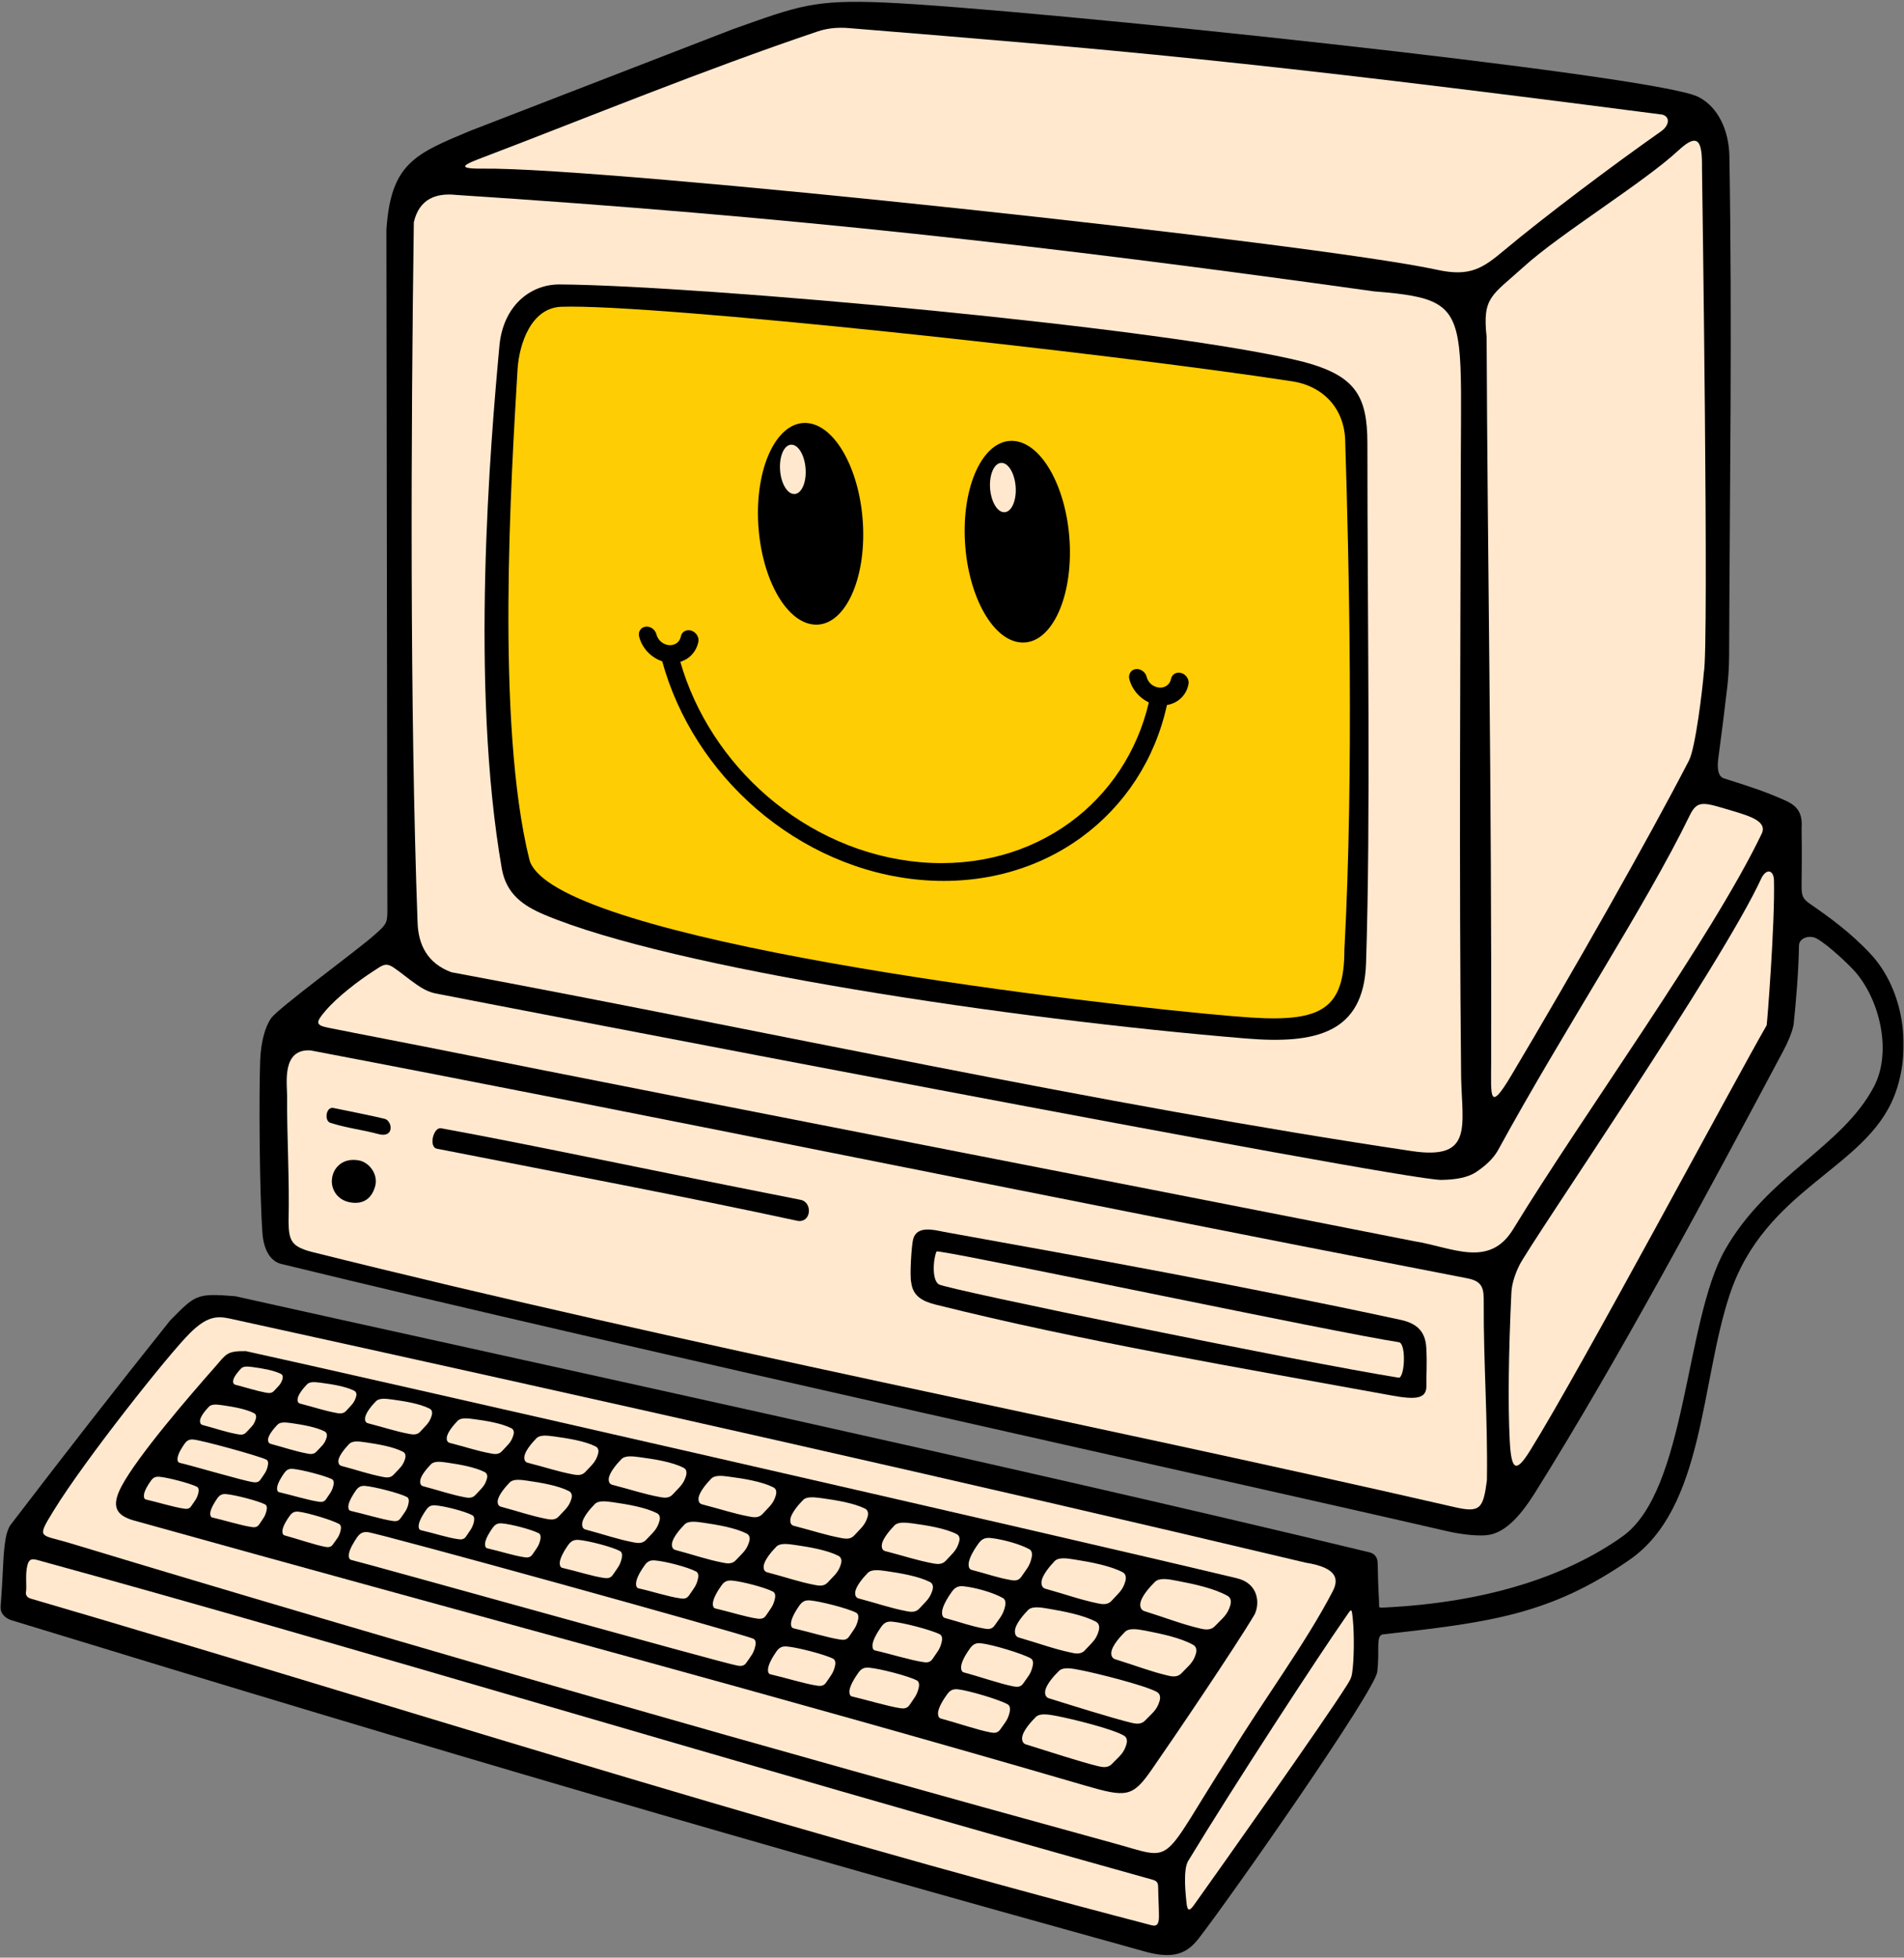 <svg width="575" height="591" viewBox="0 0 575 591" fill="none" xmlns="http://www.w3.org/2000/svg">
<rect x="0" y="0" width="575" height="591" fill="#808080" stroke="none"/>
<mask id="mask0_299_2804" style="mask-type:luminance" maskUnits="userSpaceOnUse" x="0" y="0" width="575" height="591">
<path d="M0 0H575V590.964H0V0Z" fill="white"/>
</mask>
<g mask="url(#mask0_299_2804)">
<path fill-rule="evenodd" clip-rule="evenodd" d="M417.655 485.318C450.235 483.779 473.802 475.293 489.932 463.872C509.46 450.037 508.678 399.005 520.941 377.326C533.758 354.745 556.309 346.345 565.926 328.037C571.45 317.516 567.672 301.852 560.23 293.337C558.372 291.217 552.094 285.259 548.694 283.369C546.398 282.091 543.288 283.225 543.288 285.463C543.173 293.164 542.33 303.133 541.66 309.324C541.197 311.705 539.974 314.582 538.493 317.344C515.798 359.947 488.856 410.254 463.6 450.589C459.561 457.014 454.941 462.591 449.421 463.406C447.125 463.754 442.243 463.463 436.866 462.215C377.377 448.441 189.495 407.086 84.813 381.54C81.415 380.611 79.611 376.978 79.263 372.329C78.363 360.442 78.187 330.914 78.567 320.278C78.769 314.815 79.96 310.195 81.821 307.462C83.912 304.381 107.192 287.439 113.063 282.267C116.665 279.128 116.898 278.605 116.984 275.524L116.694 69.42C118.003 49.397 125.238 46.489 141.949 39.515L221.286 8.825C241.05 1.823 245.641 -0.182 267.379 0.776C310.565 2.695 499.262 22.542 512.774 29.199C518.732 32.133 522.161 39.196 522.276 47.331C523.148 100.078 522.365 147.508 522.19 197.841C522.161 201.474 521.957 204.555 521.637 207.317C520.737 214.929 520.098 220.191 518.904 229.083C518.528 231.931 518.847 234.431 520.622 234.984C529.977 237.947 533.467 239.138 539.102 241.638C542.765 243.266 544.422 245.386 544.074 250.096C544.217 257.65 544.074 264.566 544.074 267.094C544.045 270.409 544.336 271.28 546.631 272.88C552.181 276.715 558.72 281.363 564.882 287.963C575.112 298.918 577.465 317.082 572.088 330.799C563.4 353.06 532.972 358.609 522.305 391.013C513.502 417.664 514.664 455.21 492.142 470.874C468.163 487.499 449.884 489.766 417.684 493.396C415.33 493.687 416.754 498.396 415.911 504.76C415.187 510.513 372.262 571.951 362.003 585.201C358.574 589.592 354.621 591.625 345.757 589.154C225.21 555.734 136.196 529.783 3.442 489.124C1.408 488.486 0.099 486.918 0.099 485.114C0.885 477.879 0.798 471.34 1.408 466.516C1.699 463.987 2.194 461.895 3.094 460.471C19.164 439.459 34.886 419.261 51.335 398.686C59.065 390.87 59.212 390.375 70.981 391.304C148.37 408.597 304.403 442.25 413.587 468.636C414.925 468.987 416.058 469.887 416.058 472.125C416.116 475.526 416.173 478.141 416.464 483.428C416.55 485.175 416.116 485.405 417.655 485.318Z" fill="black"/>
</g>
<path fill-rule="evenodd" clip-rule="evenodd" d="M372.871 549.981C374.091 548.119 372.814 548.41 375.69 548.614C375.371 550.939 376.272 549.748 374.413 551.434L372.871 549.981Z" fill="black"/>
<path fill-rule="evenodd" clip-rule="evenodd" d="M458.951 439.082C457.936 437.396 456.598 439.082 459.008 436.32C461.014 438.878 459.561 438.006 458.951 439.082Z" fill="black"/>
<path fill-rule="evenodd" clip-rule="evenodd" d="M145.812 50.908C182.955 50.413 397.051 73.401 434.018 81.451C443.957 83.631 447.792 80.984 454.274 75.55C466.333 65.467 486.998 49.918 501.701 39.602C503.882 38.063 504.635 35.387 502.049 34.605C375.314 18.155 337.36 15.103 256.277 8.477C253.69 8.273 250.376 8.33 246.918 9.496C212.132 21.236 177.55 35.448 145.959 47.478C140.669 49.483 136.949 50.994 145.812 50.908Z" fill="#FFE8CE"/>
<path fill-rule="evenodd" clip-rule="evenodd" d="M460.142 80.55C450.465 89.327 447.645 89.589 448.954 101.763C449.216 168.169 450.525 237.742 450.321 320.712C450.292 331.06 449.622 336.057 456.423 324.636C474.734 293.889 497.806 253.32 510.069 229.578C512.046 225.74 514.198 207.722 514.546 203.045C516.145 196.04 513.993 50.907 513.993 50.617C514.083 42.797 512.978 39.719 506.873 45.415C496.382 55.151 471.1 70.582 460.142 80.55Z" fill="#FFE8CE"/>
<path fill-rule="evenodd" clip-rule="evenodd" d="M137.706 58.841C131.633 58.2 126.575 60.09 124.976 67.095C124.104 129.49 123.756 214.466 126.109 278.604C126.342 285.115 129.018 290.839 136.339 293.512C230.762 311.095 332.245 333.5 426.403 347.507C444.944 350.269 441.572 340.067 441.253 325.131C440.615 261.778 441.049 199.702 441.167 137.945C441.224 122.456 441.458 111.965 440.615 104.787C438.986 91.214 433.408 89.442 414.925 87.96C314.719 73.953 238.026 65.38 137.706 58.841Z" fill="#FFE8CE"/>
<path fill-rule="evenodd" clip-rule="evenodd" d="M445.844 353.788C443.434 355.441 439.714 356.141 435.295 356.198C423.379 356.374 142.415 302.056 131.514 299.904C129.481 299.499 127.622 298.48 125.936 297.318C123.232 295.46 121.46 293.86 118.902 292.117C116.431 290.431 115.445 291.45 113.002 293.017C108.353 295.984 101.872 300.952 98.328 305.109C95.16 308.771 95.333 309.496 99.228 310.281C109.602 312.373 118.816 314.087 128.29 315.977C226.838 335.652 323.873 354.337 427.217 374.739C438.552 376.54 449.711 382.993 456.975 371.077C478.044 336.552 516.959 283.11 532.011 251.721C533.843 247.943 528.323 246.347 523.323 244.834C514.341 242.161 512.626 241.347 510.216 246.315C497.023 273.461 472.086 311.21 452.469 347.102C450.959 349.863 448.52 351.984 445.844 353.788Z" fill="#FFE8CE"/>
<path fill-rule="evenodd" clip-rule="evenodd" d="M458.779 382.092C457.383 384.998 456.54 387.731 456.422 390.432C455.579 408.45 455.378 424.056 455.931 434.81C456.393 444.341 457.964 444.545 462.118 437.862C477.32 413.478 523.47 326.993 533.524 309.524C533.639 309.352 536.053 278.895 535.733 265.788C535.673 262.851 533.696 261.979 532.042 264.888C520.328 290.722 462.09 375.263 458.779 382.092Z" fill="#FFE8CE"/>
<path fill-rule="evenodd" clip-rule="evenodd" d="M93.794 317.111C84.959 316.53 86.731 327.251 86.703 330.971C86.616 342.976 87.459 355.792 87.14 368.899C87.226 374.535 88.04 376.31 94.027 377.906C208.064 406.416 324.572 428.648 439.363 455.008C447.035 456.78 447.939 455.356 449.041 446.898C449.331 428.881 447.996 411.183 448.083 393.484C448.111 389.27 447.996 386.859 443.201 385.927C306.932 359.541 193.358 336.028 93.794 317.111Z" fill="#FFE8CE"/>
<path fill-rule="evenodd" clip-rule="evenodd" d="M408.328 505.139C408.909 501.563 409.024 493.6 408.558 488.98C408.153 484.941 408.181 485.637 406.09 488.603C398.794 499.006 372.9 538.588 358.717 561.982C358.021 563.406 357.906 565.383 357.878 566.864C357.817 569.422 358.05 571.835 358.312 574.361C358.545 576.513 358.922 577.413 360.55 575.146C368.57 563.901 399.723 519.929 406.671 508.888C407.543 507.464 408.066 506.793 408.328 505.139ZM21.083 465.848C128.871 498.453 231.982 527.777 335.645 556.257C355.697 561.634 349.333 564.163 371.767 529.316C381.444 513.393 394.318 496.1 402.485 480.379C404.286 476.889 404.085 473.287 394.26 471.745C295.192 448.178 174.992 421.208 69.324 398.047C65.227 397.175 62.322 397.581 57.408 402.405C51.131 408.567 25.703 440.592 16.287 455.908C10.881 464.714 11.929 463.086 21.083 465.848ZM8.295 472.444C7.538 475.35 8.148 478.693 7.829 480.784C7.771 481.336 7.976 482.266 9.314 482.617C114.717 513.422 225.616 549.399 347.676 581.191C349.215 581.599 350.029 581.162 350.001 578.403C350.001 575.903 349.796 572.937 349.768 570.031C349.739 568.754 349.739 567.94 348.11 567.474C218.004 531.177 107.016 497.176 11.319 470.963C9.719 470.525 8.79 470.583 8.295 472.444Z" fill="#FFE8CE"/>
<path fill-rule="evenodd" clip-rule="evenodd" d="M74.263 407.897C106.348 414.931 318.816 463.348 373.51 476.455C380.11 478.022 380.486 484.041 378.915 487.323C373.452 496.624 354.273 524.958 347.849 534.169C341.98 542.656 340.147 542.656 327.535 538.994C232.416 511.241 143.083 487.643 40.524 459.047C35.061 457.505 33.404 454.833 36.776 448.555C41.744 439.344 57.207 421.413 64.79 412.84C68.337 408.801 68.366 407.811 74.263 407.897Z" fill="black"/>
<path fill-rule="evenodd" clip-rule="evenodd" d="M393.621 109.231C409.286 113.417 412.948 119.433 412.948 133.877C412.948 188.543 413.963 246.956 412.539 290.811C411.843 311.938 397.37 315.249 376.271 313.506C304.984 307.637 202.687 292.321 164.385 276.133C158.137 273.489 152.904 270.003 151.54 262.212C141.891 206.822 148.079 133.992 150.87 103.915C152.121 92.466 159.937 85.869 168.948 85.869C211.26 86.16 352.529 98.915 393.621 109.231Z" fill="black"/>
<path fill-rule="evenodd" clip-rule="evenodd" d="M156.304 111.384C154.388 143.788 149.679 218.272 159.851 259.422C160.49 262.04 162.933 264.597 166.825 267.094C201.611 289.326 352.296 305.572 377.929 307.2C399.203 308.538 406 304.467 406 286.711C408.909 233.47 407.338 166.978 406.262 133.731C406.262 123.153 399.318 116.499 390.336 115.132C332.855 106.326 197.106 91.652 169.529 92.61C160.375 92.929 156.828 103.797 156.304 111.384Z" fill="#FFCD04"/>
<path fill-rule="evenodd" clip-rule="evenodd" d="M275.194 387.207C274.674 385.231 275.284 375.815 275.775 374.072C276.88 369.915 282.052 371.281 285.076 371.891C329.074 379.825 374.557 388.021 423.002 398.453C427.217 399.385 430.442 401.39 430.732 406.853C431.023 412.374 430.704 414.698 430.761 418.418C430.819 422.399 427.332 422.575 420.183 421.266C374.905 412.983 327.13 404.992 282.605 393.861C278.566 392.846 275.689 391.275 275.194 387.207Z" fill="black"/>
<path fill-rule="evenodd" clip-rule="evenodd" d="M240.817 368.548C206.174 361.08 172.377 354.716 131.924 346.782C129.395 346.287 130.876 340.128 133.258 340.62C161.071 345.706 187.429 351.488 241.746 362.213C245.494 362.912 245.031 369.305 240.817 368.548Z" fill="black"/>
<path fill-rule="evenodd" clip-rule="evenodd" d="M108.44 350.326C111.579 350.939 114.283 354.57 113.293 358.117C112.45 361.198 110.244 363.813 105.681 362.97C101.786 362.242 99.924 358.96 100.247 355.965C100.595 352.478 103.558 349.397 108.44 350.326Z" fill="black"/>
<path fill-rule="evenodd" clip-rule="evenodd" d="M114.136 342.335C109.748 341.115 104.72 340.563 99.752 338.966C97.861 338.353 98.442 333.995 100.709 334.49C103.238 335.013 113.439 337.047 116.201 337.772C118.497 338.382 119.251 343.759 114.136 342.335Z" fill="black"/>
<path fill-rule="evenodd" clip-rule="evenodd" d="M267.321 468.259C273.307 469.801 276.794 471.049 281.794 471.978C282.809 472.154 284.438 472.473 285.6 471.193C287.663 468.929 288.854 468.144 289.61 465.586C289.987 464.424 289.725 463.524 288.882 463.115C285.424 461.372 280.137 460.529 275.747 459.919C273.451 459.628 271.213 459.367 270.111 460.529C268.978 461.72 266.42 464.51 266.302 466.487C266.245 467.243 266.449 468.026 267.321 468.259ZM345.553 486.366C352.501 488.543 356.597 490.229 362.408 491.624C363.602 491.886 365.489 492.352 366.856 490.957C369.238 488.457 370.633 487.614 371.533 484.68C371.942 483.313 371.651 482.295 370.662 481.742C366.651 479.507 360.492 478.169 355.377 477.212C352.702 476.688 350.115 476.251 348.781 477.56C347.472 478.866 344.509 481.947 344.362 484.271C344.304 485.114 344.566 486.046 345.553 486.366ZM315.709 479.622C322.248 481.452 326.111 482.908 331.546 484.041C332.679 484.271 334.451 484.651 335.674 483.284C337.823 480.903 339.103 480.088 339.857 477.327C340.208 476.078 339.914 475.088 338.956 474.593C335.15 472.649 329.397 471.573 324.601 470.816C322.101 470.411 319.659 470.06 318.468 471.311C317.277 472.56 314.604 475.555 314.515 477.703C314.486 478.489 314.748 479.36 315.709 479.622ZM336.747 500.896C343.286 502.93 347.124 504.498 352.558 505.807C353.691 506.069 355.464 506.503 356.744 505.197C358.95 502.841 360.288 502.059 361.131 499.326C361.508 498.048 361.246 497.059 360.288 496.535C356.54 494.444 350.757 493.224 345.962 492.292C343.461 491.829 341.019 491.42 339.771 492.614C338.551 493.834 335.76 496.768 335.613 498.92C335.556 499.734 335.818 500.606 336.747 500.896ZM293.416 473.926C298.33 475.206 301.236 476.308 305.303 477.007C306.146 477.151 307.484 477.384 308.413 476.046C310.013 473.664 310.999 472.821 311.552 470.178C311.814 468.987 311.581 468.115 310.884 467.706C308.036 466.139 302.775 464.686 299.173 464.306C297.283 464.105 296.382 464.772 295.482 465.992C294.578 467.243 292.573 470.206 292.516 472.212C292.487 472.968 292.691 473.751 293.416 473.926ZM239.683 460.615C245.67 462.157 249.185 463.406 254.157 464.335C255.172 464.51 256.8 464.83 257.962 463.552C260.025 461.286 261.216 460.5 262.001 457.943C262.349 456.78 262.088 455.88 261.245 455.443C257.787 453.728 252.499 452.885 248.109 452.275C245.814 451.985 243.607 451.694 242.474 452.885C241.34 454.047 238.783 456.867 238.665 458.843C238.607 459.6 238.84 460.385 239.683 460.615ZM211.988 454.137C217.946 455.676 221.461 456.924 226.43 457.856C227.477 458.058 229.105 458.348 230.267 457.071C232.301 454.833 233.521 454.019 234.278 451.49C234.626 450.299 234.393 449.427 233.521 448.993C230.092 447.278 224.804 446.403 220.385 445.822C218.118 445.503 215.88 445.241 214.747 446.435C213.613 447.598 211.085 450.417 210.941 452.39C210.912 453.118 211.116 453.904 211.988 454.137ZM184.874 448.236C190.829 449.775 194.347 451.027 199.344 451.956C200.363 452.132 201.991 452.451 203.153 451.17C205.187 448.932 206.407 448.118 207.164 445.592C207.512 444.398 207.279 443.527 206.407 443.092C202.978 441.349 197.687 440.506 193.3 439.925C191.004 439.606 188.766 439.344 187.633 440.535C186.499 441.697 183.971 444.488 183.827 446.493C183.798 447.218 183.999 448.003 184.874 448.236ZM159.328 441.582C165.024 443.035 168.367 444.226 173.102 445.126C174.092 445.302 175.631 445.592 176.764 444.37C178.712 442.25 179.845 441.464 180.57 439.053C180.921 437.92 180.688 437.077 179.874 436.668C176.589 435.014 171.534 434.229 167.348 433.648C165.168 433.357 163.048 433.096 161.972 434.229C160.896 435.334 158.456 438.006 158.338 439.896C158.281 440.621 158.514 441.349 159.328 441.582ZM135.815 435.596C140.959 436.901 143.983 438.006 148.284 438.792C149.184 438.964 150.579 439.226 151.569 438.121C153.341 436.177 154.389 435.477 155.027 433.297C155.346 432.281 155.142 431.525 154.389 431.148C151.422 429.666 146.86 428.91 143.082 428.415C141.106 428.153 139.187 427.923 138.201 428.938C137.211 429.957 135.033 432.368 134.915 434.082C134.858 434.721 135.062 435.391 135.815 435.596ZM111.115 429.666C116.288 431.001 119.308 432.077 123.612 432.891C124.484 433.038 125.908 433.329 126.895 432.224C128.667 430.276 129.685 429.577 130.352 427.399C130.672 426.381 130.442 425.595 129.714 425.247C126.751 423.737 122.188 423.009 118.379 422.489C116.403 422.227 114.487 422.023 113.526 423.041C112.539 424.028 110.359 426.47 110.244 428.185C110.183 428.795 110.387 429.491 111.115 429.666ZM90.655 423.737C95.16 424.899 97.833 425.857 101.581 426.557C102.367 426.7 103.587 426.933 104.487 425.975C106.029 424.261 106.929 423.651 107.511 421.732C107.801 420.832 107.597 420.193 106.958 419.842C104.343 418.536 100.333 417.894 97.019 417.46C95.275 417.227 93.59 417.023 92.747 417.894C91.875 418.798 89.959 420.918 89.87 422.428C89.812 422.981 89.988 423.59 90.655 423.737ZM71.067 418.041C74.876 419.028 77.111 419.813 80.282 420.423C80.949 420.541 81.996 420.742 82.721 419.931C84.03 418.475 84.812 417.984 85.307 416.355C85.512 415.599 85.365 415.017 84.812 414.756C82.606 413.654 79.234 413.102 76.444 412.722C74.962 412.521 73.538 412.374 72.839 413.102C72.114 413.855 70.486 415.659 70.4 416.936C70.371 417.403 70.515 417.894 71.067 418.041ZM259.3 482.557C265.258 484.127 268.774 485.433 273.742 486.394C274.789 486.599 276.417 486.918 277.58 485.666C279.613 483.428 280.804 482.646 281.59 480.088C281.938 478.926 281.676 478.023 280.833 477.588C277.375 475.845 272.117 474.945 267.698 474.303C265.431 473.984 263.192 473.693 262.059 474.855C260.925 476.017 258.397 478.808 258.253 480.784C258.196 481.512 258.429 482.327 259.3 482.557ZM307.685 494.357C314.196 496.244 318.062 497.758 323.525 498.92C324.63 499.182 326.402 499.559 327.622 498.221C329.774 495.868 331.079 495.025 331.807 492.292C332.155 491.043 331.865 490.057 330.936 489.562C327.13 487.557 321.344 486.452 316.552 485.638C314.052 485.203 311.609 484.852 310.418 486.104C309.256 487.323 306.552 490.286 306.494 492.438C306.466 493.224 306.727 494.096 307.685 494.357ZM285.367 488.457C290.278 489.795 293.186 490.928 297.283 491.653C298.126 491.8 299.464 492.062 300.364 490.724C301.989 488.371 302.95 487.499 303.531 484.913C303.793 483.69 303.56 482.79 302.832 482.413C299.984 480.784 294.754 479.303 291.121 478.894C289.262 478.664 288.333 479.332 287.43 480.551C286.558 481.803 284.553 484.737 284.495 486.742C284.467 487.499 284.671 488.281 285.367 488.457ZM231.663 474.654C237.621 476.222 241.136 477.531 246.104 478.489C247.151 478.693 248.78 479.012 249.942 477.764C251.976 475.526 253.195 474.74 253.952 472.183C254.3 471.021 254.038 470.12 253.195 469.683C249.738 467.939 244.479 467.039 240.06 466.401C237.793 466.081 235.555 465.787 234.421 466.953C233.288 468.115 230.762 470.902 230.615 472.879C230.558 473.636 230.791 474.421 231.663 474.654ZM203.936 467.911C209.922 469.51 213.441 470.816 218.409 471.774C219.428 471.978 221.053 472.298 222.218 471.021C224.252 468.811 225.472 468.026 226.228 465.468C226.605 464.306 226.343 463.406 225.5 462.971C222.043 461.225 216.752 460.324 212.365 459.686C210.069 459.338 207.831 459.076 206.726 460.238C205.593 461.4 203.035 464.191 202.92 466.167C202.863 466.892 203.093 467.678 203.936 467.911ZM176.822 461.748C182.808 463.348 186.327 464.657 191.295 465.615C192.314 465.819 193.939 466.139 195.101 464.887C197.167 462.649 198.358 461.867 199.111 459.309C199.491 458.147 199.229 457.247 198.386 456.809C194.929 455.066 189.638 454.165 185.251 453.524C182.955 453.204 180.746 452.914 179.612 454.076C178.479 455.238 175.921 458.029 175.806 460.005C175.746 460.733 175.979 461.547 176.822 461.748ZM151.279 454.861C156.975 456.404 160.343 457.623 165.081 458.552C166.071 458.728 167.61 459.047 168.715 457.828C170.663 455.704 171.796 454.948 172.55 452.537C172.869 451.432 172.639 450.561 171.825 450.155C168.539 448.469 163.514 447.626 159.328 447.017C157.118 446.697 154.998 446.435 153.922 447.537C152.846 448.67 150.436 451.317 150.289 453.204C150.26 453.904 150.464 454.657 151.279 454.861ZM127.766 448.67C132.91 450.037 135.962 451.142 140.234 451.985C141.135 452.16 142.53 452.451 143.549 451.346C145.292 449.427 146.336 448.76 147.007 446.55C147.326 445.532 147.093 444.778 146.365 444.398C143.373 442.888 138.839 442.103 135.033 441.55C133.057 441.26 131.138 441.03 130.151 442.045C129.19 443.035 126.981 445.446 126.895 447.131C126.837 447.77 127.013 448.469 127.766 448.67ZM103.095 442.54C108.239 443.907 111.259 445.011 115.56 445.854C116.46 446.027 117.856 446.317 118.845 445.213C120.617 443.297 121.665 442.598 122.332 440.417C122.623 439.401 122.418 438.645 121.693 438.268C118.698 436.729 114.136 435.972 110.359 435.42C108.382 435.129 106.463 434.896 105.477 435.886C104.519 436.901 102.309 439.315 102.191 441.001C102.163 441.64 102.338 442.336 103.095 442.54ZM81.734 435.886C86.268 437.106 88.912 438.064 92.689 438.792C93.475 438.964 94.694 439.197 95.566 438.239C97.108 436.553 98.037 435.972 98.618 434.025C98.88 433.153 98.676 432.486 98.037 432.134C95.422 430.8 91.441 430.129 88.098 429.638C86.383 429.405 84.697 429.2 83.826 430.072C82.983 430.944 81.064 433.067 80.949 434.548C80.92 435.101 81.093 435.711 81.734 435.886ZM61.156 430.19C65.46 431.324 67.986 432.281 71.591 432.949C72.347 433.096 73.51 433.357 74.353 432.425C75.805 430.829 76.706 430.248 77.229 428.415C77.491 427.572 77.316 426.933 76.706 426.614C74.206 425.337 70.4 424.695 67.232 424.232C65.575 423.999 63.976 423.795 63.133 424.638C62.322 425.481 60.489 427.486 60.403 428.91C60.374 429.433 60.518 430.014 61.156 430.19ZM316.753 512.694C323.263 514.728 336.166 518.767 341.6 520.076C342.734 520.338 344.509 520.772 345.786 519.437C348.024 517.113 349.333 516.299 350.173 513.566C350.553 512.289 350.291 511.299 349.362 510.775C345.582 508.713 330.76 505.022 325.968 504.121C323.468 503.626 321.025 503.221 319.805 504.441C318.557 505.66 315.766 508.569 315.62 510.746C315.562 511.532 315.824 512.404 316.753 512.694ZM291.034 504.878C295.568 506.069 302.398 508.451 306.146 509.121C306.932 509.236 308.151 509.469 308.994 508.246C310.476 506.098 311.347 505.312 311.871 502.902C312.133 501.797 311.9 500.983 311.261 500.635C308.646 499.153 299.665 496.477 296.325 496.101C294.61 495.868 293.767 496.506 292.953 497.611C292.139 498.744 290.278 501.449 290.249 503.307C290.22 503.974 290.396 504.702 291.034 504.878ZM264.24 498.25C268.627 499.239 275.226 501.273 278.857 501.768C279.613 501.883 280.804 502.059 281.619 500.836C283.043 498.687 283.914 497.902 284.409 495.577C284.642 494.472 284.438 493.716 283.799 493.368C281.27 492.062 272.579 489.795 269.383 489.562C267.698 489.415 266.883 490.057 266.101 491.161C265.316 492.292 263.512 494.967 263.483 496.768C263.454 497.439 263.63 498.106 264.24 498.25ZM239.626 491.567C243.837 492.525 250.261 494.472 253.748 494.967C254.476 495.082 255.638 495.229 256.423 494.067C257.816 491.972 258.63 491.219 259.125 488.952C259.358 487.905 259.153 487.18 258.544 486.857C256.101 485.551 247.675 483.399 244.565 483.138C242.965 483.023 242.183 483.633 241.398 484.709C240.641 485.785 238.926 488.399 238.869 490.114C238.84 490.753 239.013 491.42 239.626 491.567ZM216.027 485.58C220.242 486.538 225.152 488.138 228.639 488.633C229.367 488.719 230.529 488.894 231.311 487.729C232.707 485.638 233.521 484.881 234.016 482.617C234.249 481.57 234.045 480.813 233.435 480.494C230.992 479.217 224.076 477.413 220.995 477.151C219.37 477.036 218.585 477.617 217.828 478.722C217.042 479.798 215.328 482.413 215.27 484.127C215.242 484.766 215.446 485.465 216.027 485.58ZM192.834 479.507C197.049 480.436 201.931 482.065 205.449 482.528C206.174 482.646 207.307 482.818 208.093 481.627C209.488 479.536 210.331 478.779 210.794 476.541C211.027 475.497 210.826 474.74 210.213 474.421C207.774 473.112 200.886 471.311 197.777 471.078C196.177 470.934 195.363 471.544 194.609 472.649C193.853 473.722 192.109 476.308 192.08 478.055C192.052 478.693 192.224 479.36 192.834 479.507ZM169.791 473.316C174.002 474.274 178.916 475.874 182.403 476.369C183.128 476.455 184.29 476.631 185.075 475.436C186.471 473.374 187.285 472.617 187.78 470.353C187.981 469.306 187.808 468.549 187.199 468.23C184.756 466.953 177.84 465.149 174.759 464.887C173.131 464.772 172.348 465.382 171.563 466.458C170.806 467.534 169.092 470.149 169.034 471.864C169.034 472.502 169.21 473.198 169.791 473.316ZM147.15 467.416C150.899 468.259 155.26 469.683 158.399 470.12C159.037 470.206 160.053 470.353 160.781 469.306C162 467.445 162.757 466.777 163.191 464.743C163.367 463.814 163.223 463.144 162.671 462.853C160.49 461.72 154.328 460.123 151.569 459.89C150.145 459.772 149.417 460.324 148.75 461.286C148.051 462.243 146.512 464.568 146.483 466.11C146.454 466.691 146.627 467.301 147.15 467.416ZM127.099 461.953C130.847 462.796 135.234 464.249 138.344 464.657C138.986 464.743 140.001 464.916 140.729 463.872C141.949 462.01 142.706 461.314 143.14 459.309C143.316 458.377 143.169 457.709 142.616 457.419C140.439 456.257 134.277 454.657 131.515 454.456C130.091 454.309 129.366 454.861 128.695 455.822C127.999 456.809 126.46 459.134 126.428 460.676C126.4 461.225 126.575 461.838 127.099 461.953ZM105.882 456.113C109.634 456.953 115.474 458.728 118.584 459.162C119.251 459.252 120.269 459.395 120.965 458.348C122.217 456.519 122.971 455.822 123.379 453.814C123.58 452.885 123.408 452.189 122.884 451.927C120.704 450.765 113.063 448.817 110.272 448.584C108.848 448.469 108.149 449.022 107.453 449.98C106.786 450.937 105.244 453.265 105.186 454.804C105.186 455.385 105.33 455.995 105.882 456.113ZM84.292 450.474C87.807 451.289 93.299 452.943 96.237 453.351C96.846 453.437 97.804 453.584 98.472 452.594C99.605 450.851 100.304 450.213 100.71 448.322C100.914 447.451 100.738 446.841 100.247 446.55C98.181 445.503 91.032 443.645 88.446 443.44C87.079 443.326 86.441 443.849 85.802 444.75C85.164 445.65 83.711 447.828 83.679 449.283C83.65 449.804 83.797 450.385 84.292 450.474ZM54.24 441.611C57.759 442.393 73.481 447.045 76.415 447.451C77.025 447.508 77.983 447.684 78.653 446.697C79.816 444.951 80.512 444.312 80.891 442.425C81.093 441.55 80.92 440.912 80.425 440.65C78.391 439.577 60.955 434.781 58.369 434.577C57.031 434.462 56.364 434.983 55.722 435.886C55.083 436.787 53.631 438.964 53.602 440.417C53.573 440.94 53.746 441.493 54.24 441.611ZM309.808 526.615C316.319 528.62 326.169 531.874 331.603 533.183C332.708 533.445 334.512 533.879 335.76 532.544C337.998 530.22 339.333 529.406 340.147 526.673C340.556 525.395 340.265 524.406 339.333 523.911C335.585 521.819 323.816 518.943 319.02 518.013C316.52 517.547 314.052 517.142 312.829 518.333C311.609 519.552 308.819 522.487 308.675 524.639C308.618 525.424 308.879 526.325 309.808 526.615ZM284.09 518.796C288.592 519.99 295.45 522.343 299.202 523.01C299.984 523.157 301.207 523.358 302.05 522.139C303.531 519.99 304.403 519.204 304.927 516.823C305.16 515.718 304.955 514.904 304.317 514.524C301.699 513.042 292.691 510.398 289.377 509.993C287.663 509.789 286.82 510.398 286.006 511.532C285.191 512.665 283.333 515.367 283.276 517.199C283.276 517.895 283.448 518.623 284.09 518.796ZM257.295 512.142C261.653 513.16 268.279 515.165 271.912 515.689C272.669 515.775 273.831 515.948 274.674 514.728C276.098 512.579 276.941 511.794 277.461 509.469C277.694 508.393 277.49 507.608 276.852 507.289C274.323 505.951 265.635 503.716 262.41 503.454C260.753 503.307 259.939 503.946 259.153 505.079C258.368 506.184 256.567 508.888 256.51 510.66C256.51 511.328 256.682 512.027 257.295 512.142ZM232.678 505.459C236.893 506.417 243.285 508.393 246.803 508.888C247.528 508.974 248.69 509.15 249.476 507.956C250.842 505.893 251.685 505.108 252.18 502.873C252.41 501.826 252.209 501.069 251.599 500.75C249.156 499.472 240.727 497.292 237.621 497.059C236.021 496.915 235.207 497.525 234.45 498.601C233.697 499.702 231.982 502.292 231.924 504.035C231.893 504.674 232.068 505.341 232.678 505.459ZM106.087 470.934C110.301 471.892 219.252 502.378 222.767 502.841C223.495 502.959 224.629 503.135 225.414 501.941C226.809 499.878 227.652 499.092 228.115 496.826C228.348 495.781 228.144 495.025 227.534 494.734C225.095 493.425 114.136 462.767 111.026 462.534C109.43 462.39 108.644 463 107.859 464.073C107.105 465.178 105.391 467.764 105.33 469.51C105.301 470.12 105.477 470.816 106.087 470.934ZM85.946 463.524C89.608 464.51 95.189 466.429 98.242 466.982C98.852 467.068 99.867 467.272 100.537 466.254C101.757 464.51 102.482 463.872 102.89 461.924C103.095 461.024 102.919 460.353 102.396 460.063C100.276 458.872 92.951 456.694 90.25 456.372C88.855 456.199 88.155 456.694 87.488 457.623C86.817 458.524 85.336 460.733 85.278 462.243C85.25 462.796 85.425 463.377 85.946 463.524ZM64.123 458.118C67.667 458.929 73.043 460.586 76.01 460.995C76.619 461.081 77.577 461.225 78.245 460.238C79.407 458.495 80.106 457.828 80.512 455.937C80.716 455.066 80.54 454.427 80.049 454.165C77.983 453.089 70.895 451.26 68.276 451.056C66.942 450.937 66.271 451.432 65.604 452.361C64.965 453.265 63.541 455.443 63.484 456.924C63.484 457.448 63.628 458.029 64.123 458.118ZM44.068 452.684C47.5 453.466 52.702 455.066 55.578 455.443C56.159 455.532 57.089 455.676 57.727 454.718C58.861 453.032 59.531 452.39 59.937 450.561C60.112 449.718 59.965 449.108 59.474 448.846C57.468 447.799 50.639 446.027 48.11 445.822C46.772 445.707 46.134 446.202 45.524 447.103C44.882 447.974 43.487 450.094 43.458 451.49C43.429 452.042 43.576 452.566 44.068 452.684Z" fill="#FFE8CE"/>
<path fill-rule="evenodd" clip-rule="evenodd" d="M306.232 133.121C297.458 132.367 290.801 145.385 291.354 162.183C291.906 178.98 299.432 193.192 308.209 193.949C316.957 194.731 323.611 181.713 323.088 164.916C322.538 148.118 314.981 133.878 306.232 133.121Z" fill="black"/>
<path fill-rule="evenodd" clip-rule="evenodd" d="M243.808 127.715C235.034 126.962 228.377 139.979 228.929 156.777C229.482 173.575 237.007 187.786 245.785 188.543C254.533 189.328 261.187 176.308 260.664 159.51C260.114 142.712 252.557 128.472 243.808 127.715Z" fill="black"/>
<path d="M199.986 199.645C204.721 216.906 214.894 232.512 228.463 244.224C242.269 256.111 259.562 264.017 278.132 265.642C296.702 267.241 313.557 262.302 326.664 252.711C339.537 243.295 348.781 229.403 352.411 212.838C353.72 212.634 354.882 212.142 355.869 211.414C357.44 210.28 358.545 208.566 358.921 206.532C359.183 205.137 358.225 203.626 356.773 203.189C355.32 202.755 353.896 203.537 353.634 204.961C353.487 205.804 353.021 206.503 352.382 206.966C351.772 207.404 350.958 207.665 350.058 207.579C349.158 207.49 348.315 207.113 347.647 206.561C346.977 205.98 346.485 205.194 346.281 204.322C345.904 202.841 344.448 201.822 342.995 201.998C341.571 202.174 340.7 203.537 341.048 204.99C341.571 207.084 342.794 209.003 344.448 210.427C345.176 211.066 346.048 211.618 346.948 212.052C343.433 227.049 334.946 239.661 323.177 248.263C310.971 257.187 295.278 261.778 277.956 260.297C260.635 258.783 244.536 251.43 231.691 240.361C219.309 229.664 209.954 215.482 205.449 199.789C206.321 199.527 207.135 199.121 207.86 198.598C209.402 197.464 210.503 195.75 210.912 193.716C211.174 192.32 210.184 190.81 208.731 190.373C207.279 189.938 205.883 190.721 205.621 192.145C205.449 192.988 205.012 193.658 204.373 194.15C203.734 194.587 202.92 194.849 202.02 194.763C201.119 194.674 200.277 194.297 199.635 193.744C198.967 193.163 198.444 192.378 198.239 191.506C197.863 190.025 196.41 189.006 194.986 189.182C193.533 189.357 192.662 190.692 193.01 192.174C193.533 194.268 194.753 196.187 196.41 197.611C197.457 198.511 198.677 199.207 199.986 199.645Z" fill="black"/>
<path fill-rule="evenodd" clip-rule="evenodd" d="M302.631 139.749C300.479 139.545 298.851 142.741 298.969 146.869C299.113 150.966 300.945 154.452 303.094 154.628C305.246 154.829 306.875 151.633 306.756 147.536C306.613 143.408 304.78 139.921 302.631 139.749Z" fill="#FFE8CE"/>
<path fill-rule="evenodd" clip-rule="evenodd" d="M239.188 134.255C237.04 134.053 235.411 137.25 235.555 141.375C235.673 145.474 237.531 148.961 239.683 149.133C241.803 149.338 243.461 146.142 243.317 142.045C243.17 137.917 241.34 134.43 239.188 134.255Z" fill="#FFE8CE"/>
<path fill-rule="evenodd" clip-rule="evenodd" d="M422.45 405.196C403.066 402.23 296.644 379.739 284 377.906C282.723 377.734 282.809 377.558 282.49 378.836C281.966 380.754 281.733 383.922 282.375 385.984C282.605 386.77 282.985 387.38 283.508 387.731C285.89 389.27 393.797 411.358 422.45 415.921C424.251 415.774 424.717 405.544 422.45 405.196Z" fill="#FFE8CE"/>
</svg>
